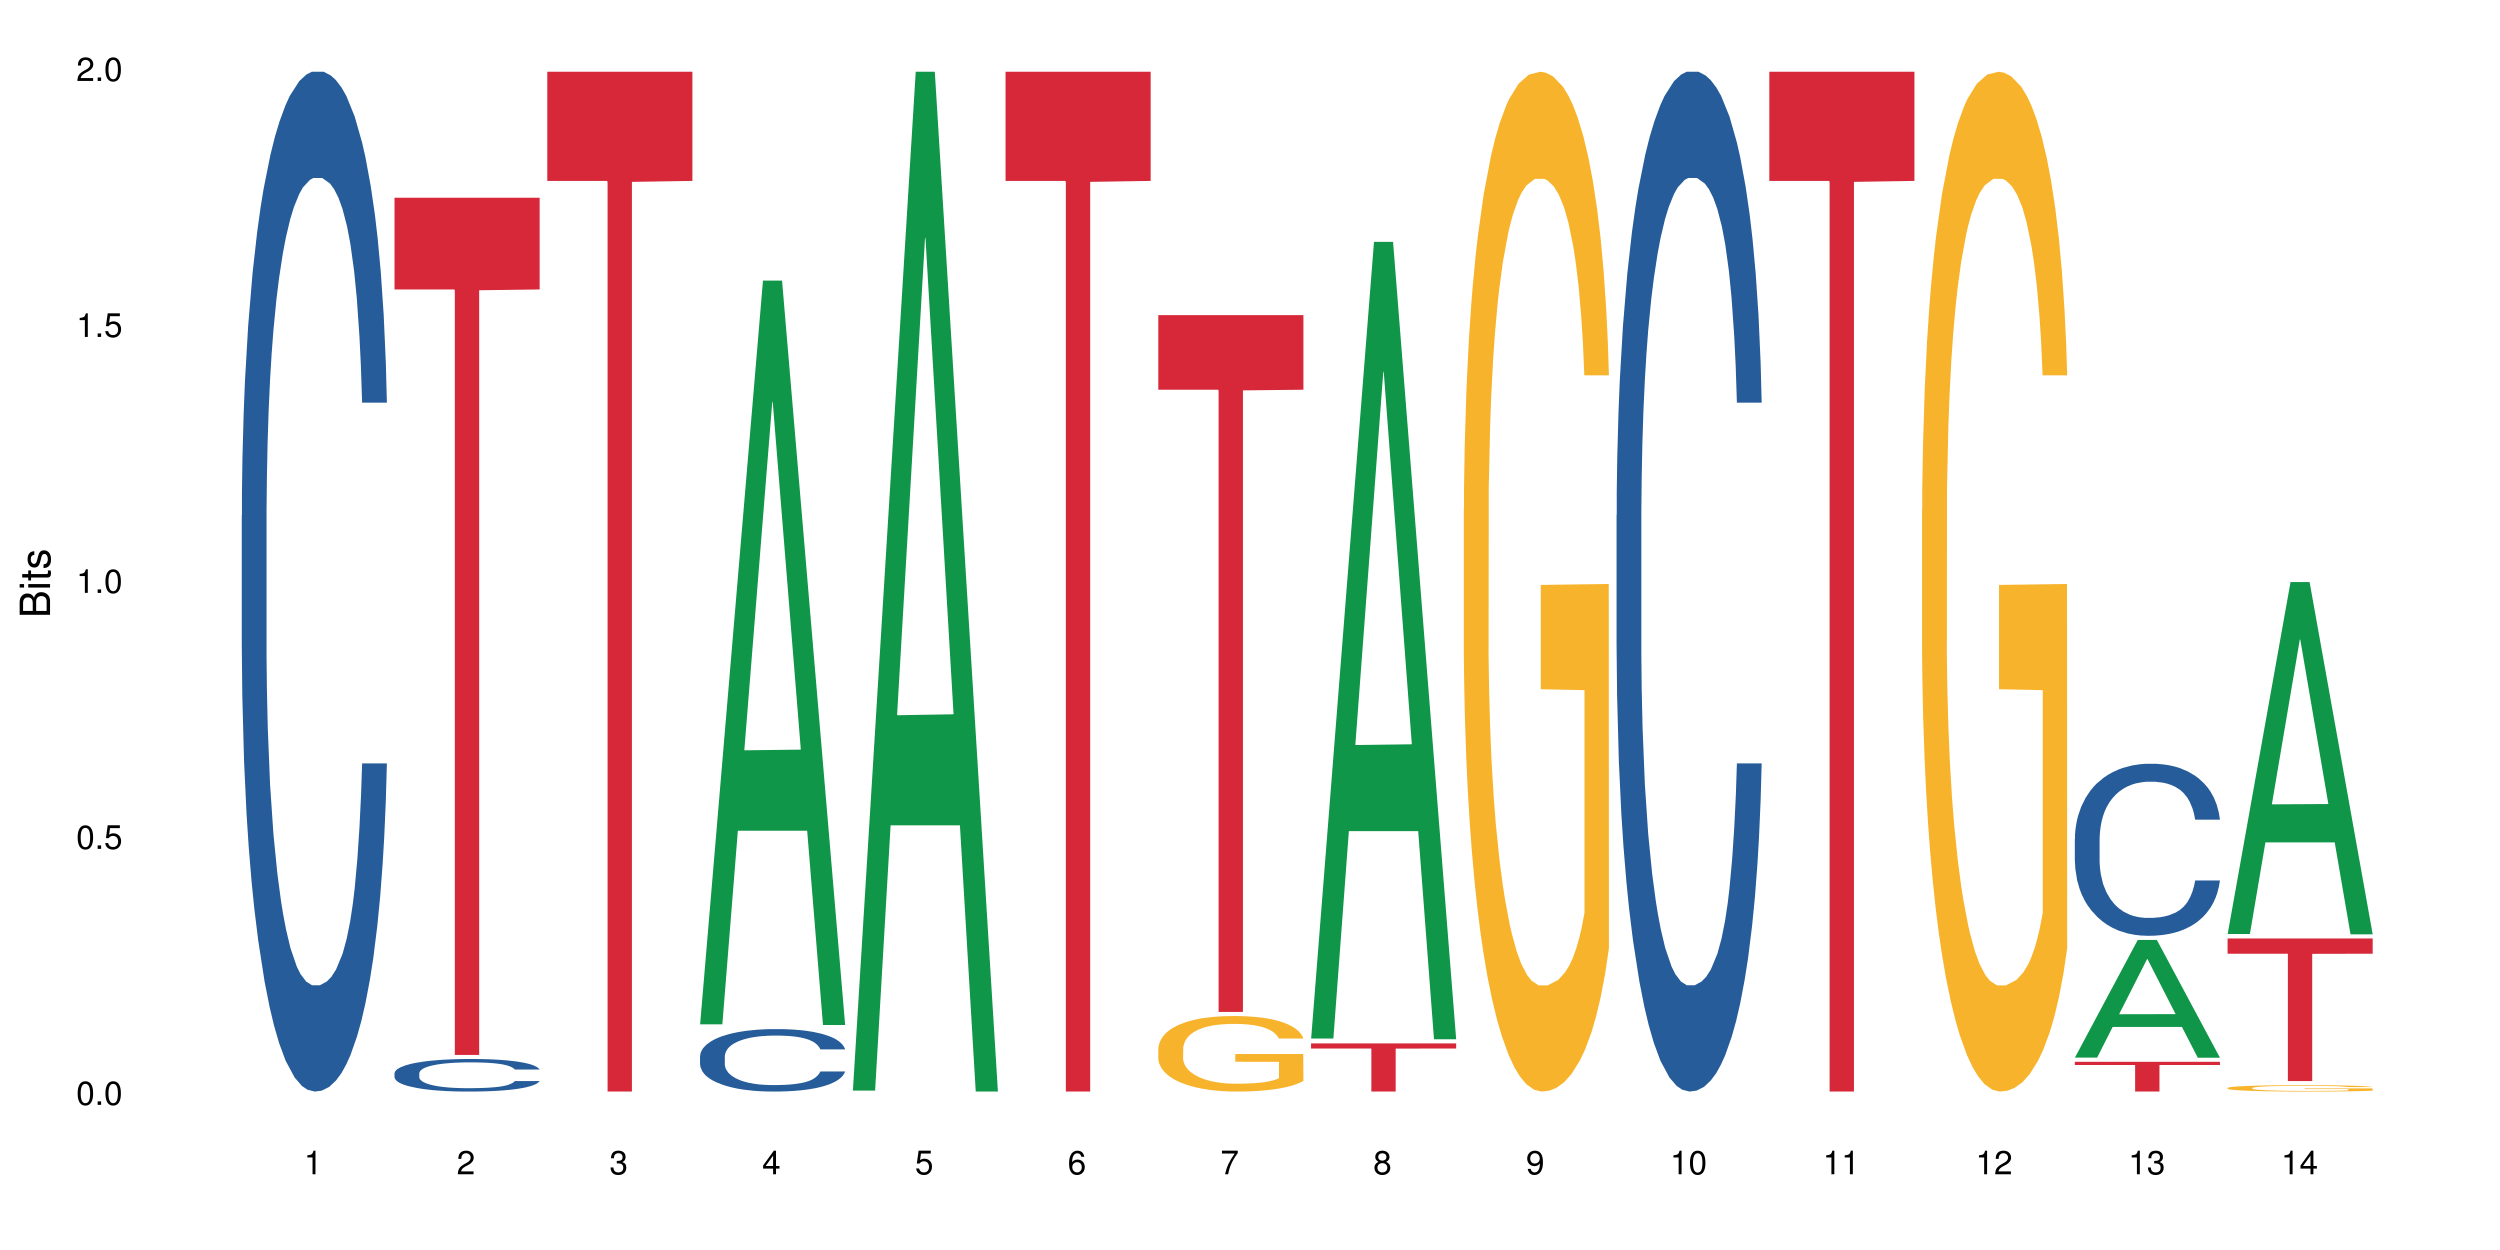 <?xml version="1.0" encoding="UTF-8"?>
<svg xmlns="http://www.w3.org/2000/svg" xmlns:xlink="http://www.w3.org/1999/xlink" width="720pt" height="360pt" viewBox="0 0 720 360" version="1.1">
<defs>
<g>
<symbol overflow="visible" id="glyph0-0">
<path style="stroke:none;" d=""/>
</symbol>
<symbol overflow="visible" id="glyph0-1">
<path style="stroke:none;" d="M 2.641 -6.797 C 2 -6.797 1.422 -6.531 1.078 -6.047 C 0.641 -5.453 0.406 -4.547 0.406 -3.297 C 0.406 -1 1.188 0.219 2.641 0.219 C 4.078 0.219 4.859 -1 4.859 -3.234 C 4.859 -4.562 4.656 -5.438 4.203 -6.047 C 3.844 -6.531 3.281 -6.797 2.641 -6.797 Z M 2.641 -6.047 C 3.547 -6.047 4 -5.125 4 -3.312 C 4 -1.375 3.562 -0.484 2.625 -0.484 C 1.734 -0.484 1.281 -1.422 1.281 -3.281 C 1.281 -5.141 1.734 -6.047 2.641 -6.047 Z M 2.641 -6.047 "/>
</symbol>
<symbol overflow="visible" id="glyph0-2">
<path style="stroke:none;" d="M 1.828 -1 L 0.828 -1 L 0.828 0 L 1.828 0 Z M 1.828 -1 "/>
</symbol>
<symbol overflow="visible" id="glyph0-3">
<path style="stroke:none;" d="M 4.562 -6.797 L 1.062 -6.797 L 0.547 -3.094 L 1.328 -3.094 C 1.719 -3.562 2.047 -3.734 2.578 -3.734 C 3.484 -3.734 4.062 -3.109 4.062 -2.094 C 4.062 -1.125 3.484 -0.531 2.578 -0.531 C 1.828 -0.531 1.375 -0.906 1.188 -1.672 L 0.328 -1.672 C 0.453 -1.109 0.547 -0.844 0.75 -0.594 C 1.125 -0.078 1.828 0.219 2.594 0.219 C 3.969 0.219 4.922 -0.781 4.922 -2.219 C 4.922 -3.562 4.031 -4.484 2.719 -4.484 C 2.25 -4.484 1.859 -4.359 1.469 -4.062 L 1.734 -5.969 L 4.562 -5.969 Z M 4.562 -6.797 "/>
</symbol>
<symbol overflow="visible" id="glyph0-4">
<path style="stroke:none;" d="M 2.484 -4.844 L 2.484 0 L 3.328 0 L 3.328 -6.797 L 2.766 -6.797 C 2.469 -5.75 2.281 -5.609 0.984 -5.453 L 0.984 -4.844 Z M 2.484 -4.844 "/>
</symbol>
<symbol overflow="visible" id="glyph0-5">
<path style="stroke:none;" d="M 4.859 -0.828 L 1.281 -0.828 C 1.359 -1.391 1.672 -1.75 2.5 -2.234 L 3.469 -2.75 C 4.406 -3.266 4.906 -3.969 4.906 -4.812 C 4.906 -5.375 4.672 -5.906 4.266 -6.266 C 3.859 -6.625 3.375 -6.797 2.719 -6.797 C 1.859 -6.797 1.219 -6.5 0.844 -5.922 C 0.609 -5.562 0.5 -5.125 0.484 -4.438 L 1.328 -4.438 C 1.359 -4.906 1.406 -5.188 1.531 -5.406 C 1.75 -5.812 2.188 -6.062 2.703 -6.062 C 3.469 -6.062 4.031 -5.516 4.031 -4.781 C 4.031 -4.25 3.719 -3.797 3.125 -3.438 L 2.234 -2.938 C 0.812 -2.141 0.406 -1.5 0.328 0 L 4.859 0 Z M 4.859 -0.828 "/>
</symbol>
<symbol overflow="visible" id="glyph0-6">
<path style="stroke:none;" d="M 2.125 -3.125 L 2.578 -3.125 C 3.516 -3.125 3.984 -2.703 3.984 -1.891 C 3.984 -1.031 3.469 -0.531 2.578 -0.531 C 1.656 -0.531 1.203 -0.984 1.156 -1.969 L 0.312 -1.969 C 0.344 -1.422 0.438 -1.078 0.609 -0.766 C 0.953 -0.109 1.625 0.219 2.547 0.219 C 3.953 0.219 4.859 -0.609 4.859 -1.906 C 4.859 -2.766 4.516 -3.25 3.703 -3.516 C 4.344 -3.766 4.656 -4.25 4.656 -4.938 C 4.656 -6.109 3.875 -6.797 2.578 -6.797 C 1.203 -6.797 0.484 -6.047 0.453 -4.609 L 1.297 -4.609 C 1.312 -5.016 1.344 -5.25 1.453 -5.453 C 1.641 -5.828 2.062 -6.062 2.594 -6.062 C 3.344 -6.062 3.797 -5.625 3.797 -4.906 C 3.797 -4.422 3.609 -4.141 3.25 -3.984 C 3.016 -3.891 2.719 -3.844 2.125 -3.844 Z M 2.125 -3.125 "/>
</symbol>
<symbol overflow="visible" id="glyph0-7">
<path style="stroke:none;" d="M 3.141 -1.625 L 3.141 0 L 3.984 0 L 3.984 -1.625 L 4.984 -1.625 L 4.984 -2.391 L 3.984 -2.391 L 3.984 -6.797 L 3.359 -6.797 L 0.266 -2.516 L 0.266 -1.625 Z M 3.141 -2.391 L 1 -2.391 L 3.141 -5.359 Z M 3.141 -2.391 "/>
</symbol>
<symbol overflow="visible" id="glyph0-8">
<path style="stroke:none;" d="M 4.781 -5.031 C 4.609 -6.141 3.891 -6.797 2.844 -6.797 C 2.094 -6.797 1.422 -6.438 1.031 -5.828 C 0.609 -5.172 0.406 -4.344 0.406 -3.094 C 0.406 -1.953 0.578 -1.234 0.984 -0.625 C 1.359 -0.078 1.953 0.219 2.703 0.219 C 3.984 0.219 4.922 -0.734 4.922 -2.078 C 4.922 -3.344 4.062 -4.234 2.844 -4.234 C 2.172 -4.234 1.641 -3.969 1.281 -3.469 C 1.281 -5.125 1.828 -6.047 2.797 -6.047 C 3.391 -6.047 3.797 -5.672 3.938 -5.031 Z M 2.734 -3.484 C 3.547 -3.484 4.062 -2.922 4.062 -2 C 4.062 -1.156 3.484 -0.531 2.703 -0.531 C 1.922 -0.531 1.328 -1.188 1.328 -2.047 C 1.328 -2.891 1.906 -3.484 2.734 -3.484 Z M 2.734 -3.484 "/>
</symbol>
<symbol overflow="visible" id="glyph0-9">
<path style="stroke:none;" d="M 4.984 -6.797 L 0.438 -6.797 L 0.438 -5.969 L 4.109 -5.969 C 2.5 -3.656 1.828 -2.234 1.328 0 L 2.219 0 C 2.594 -2.172 3.453 -4.047 4.984 -6.094 Z M 4.984 -6.797 "/>
</symbol>
<symbol overflow="visible" id="glyph0-10">
<path style="stroke:none;" d="M 3.75 -3.578 C 4.453 -4 4.688 -4.344 4.688 -4.984 C 4.688 -6.047 3.844 -6.797 2.641 -6.797 C 1.438 -6.797 0.594 -6.047 0.594 -4.984 C 0.594 -4.359 0.828 -4.016 1.516 -3.578 C 0.734 -3.203 0.359 -2.641 0.359 -1.891 C 0.359 -0.641 1.297 0.219 2.641 0.219 C 3.984 0.219 4.922 -0.641 4.922 -1.875 C 4.922 -2.641 4.531 -3.203 3.75 -3.578 Z M 2.641 -6.047 C 3.359 -6.047 3.812 -5.625 3.812 -4.969 C 3.812 -4.344 3.344 -3.922 2.641 -3.922 C 1.922 -3.922 1.453 -4.344 1.453 -4.984 C 1.453 -5.625 1.922 -6.047 2.641 -6.047 Z M 2.641 -3.203 C 3.484 -3.203 4.062 -2.672 4.062 -1.875 C 4.062 -1.062 3.484 -0.531 2.625 -0.531 C 1.797 -0.531 1.219 -1.078 1.219 -1.875 C 1.219 -2.672 1.797 -3.203 2.641 -3.203 Z M 2.641 -3.203 "/>
</symbol>
<symbol overflow="visible" id="glyph0-11">
<path style="stroke:none;" d="M 0.516 -1.547 C 0.672 -0.438 1.406 0.219 2.438 0.219 C 3.188 0.219 3.859 -0.141 4.266 -0.75 C 4.688 -1.406 4.891 -2.25 4.891 -3.484 C 4.891 -4.625 4.703 -5.359 4.312 -5.953 C 3.938 -6.5 3.344 -6.797 2.594 -6.797 C 1.297 -6.797 0.359 -5.844 0.359 -4.516 C 0.359 -3.25 1.234 -2.344 2.453 -2.344 C 3.094 -2.344 3.562 -2.578 4.016 -3.109 C 4 -1.453 3.469 -0.531 2.5 -0.531 C 1.906 -0.531 1.484 -0.906 1.359 -1.547 Z M 2.578 -6.062 C 3.375 -6.062 3.969 -5.406 3.969 -4.531 C 3.969 -3.688 3.375 -3.094 2.547 -3.094 C 1.734 -3.094 1.234 -3.672 1.234 -4.578 C 1.234 -5.438 1.797 -6.062 2.578 -6.062 Z M 2.578 -6.062 "/>
</symbol>
<symbol overflow="visible" id="glyph1-0">
<path style="stroke:none;" d=""/>
</symbol>
<symbol overflow="visible" id="glyph1-1">
<path style="stroke:none;" d="M 0 -0.953 L 0 -4.891 C 0 -5.719 -0.234 -6.344 -0.734 -6.797 C -1.188 -7.234 -1.812 -7.469 -2.5 -7.469 C -3.547 -7.469 -4.188 -7 -4.625 -5.875 C -4.984 -6.672 -5.641 -7.094 -6.531 -7.094 C -7.156 -7.094 -7.734 -6.859 -8.141 -6.391 C -8.562 -5.938 -8.75 -5.344 -8.75 -4.5 L -8.75 -0.953 Z M -4.984 -2.062 L -7.766 -2.062 L -7.766 -4.219 C -7.766 -4.844 -7.688 -5.203 -7.453 -5.5 C -7.219 -5.812 -6.859 -5.969 -6.375 -5.969 C -5.906 -5.969 -5.531 -5.812 -5.297 -5.5 C -5.062 -5.203 -4.984 -4.844 -4.984 -4.219 Z M -0.984 -2.062 L -4 -2.062 L -4 -4.781 C -4 -5.328 -3.859 -5.688 -3.578 -5.953 C -3.297 -6.219 -2.922 -6.359 -2.484 -6.359 C -2.062 -6.359 -1.688 -6.219 -1.406 -5.953 C -1.109 -5.688 -0.984 -5.328 -0.984 -4.781 Z M -0.984 -2.062 "/>
</symbol>
<symbol overflow="visible" id="glyph1-2">
<path style="stroke:none;" d="M -6.281 -1.797 L -6.281 -0.797 L 0 -0.797 L 0 -1.797 Z M -8.75 -1.797 L -8.75 -0.797 L -7.484 -0.797 L -7.484 -1.797 Z M -8.75 -1.797 "/>
</symbol>
<symbol overflow="visible" id="glyph1-3">
<path style="stroke:none;" d="M -6.281 -3.047 L -6.281 -2.016 L -8.016 -2.016 L -8.016 -1.016 L -6.281 -1.016 L -6.281 -0.172 L -5.469 -0.172 L -5.469 -1.016 L -0.719 -1.016 C -0.078 -1.016 0.281 -1.453 0.281 -2.234 C 0.281 -2.469 0.25 -2.719 0.188 -3.047 L -0.641 -3.047 C -0.609 -2.922 -0.594 -2.766 -0.594 -2.562 C -0.594 -2.141 -0.719 -2.016 -1.156 -2.016 L -5.469 -2.016 L -5.469 -3.047 Z M -6.281 -3.047 "/>
</symbol>
<symbol overflow="visible" id="glyph1-4">
<path style="stroke:none;" d="M -4.531 -5.25 C -5.766 -5.25 -6.469 -4.422 -6.469 -2.969 C -6.469 -1.516 -5.719 -0.562 -4.547 -0.562 C -3.562 -0.562 -3.094 -1.062 -2.734 -2.562 L -2.516 -3.484 C -2.344 -4.188 -2.094 -4.469 -1.625 -4.469 C -1.047 -4.469 -0.641 -3.875 -0.641 -3 C -0.641 -2.453 -0.797 -2 -1.062 -1.75 C -1.25 -1.594 -1.422 -1.531 -1.875 -1.469 L -1.875 -0.406 C -0.422 -0.453 0.281 -1.266 0.281 -2.922 C 0.281 -4.5 -0.5 -5.516 -1.719 -5.516 C -2.656 -5.516 -3.172 -4.984 -3.469 -3.734 L -3.703 -2.766 C -3.891 -1.953 -4.156 -1.609 -4.594 -1.609 C -5.172 -1.609 -5.547 -2.125 -5.547 -2.938 C -5.547 -3.75 -5.203 -4.172 -4.531 -4.203 Z M -4.531 -5.25 "/>
</symbol>
</g>
</defs>
<g id="surface30199">
<rect x="0" y="0" width="720" height="360" style="fill:rgb(100%,100%,100%);fill-opacity:1;stroke:none;"/>
<path style=" stroke:none;fill-rule:nonzero;fill:rgb(14.51%,36.078%,60%);fill-opacity:1;" d="M 69.629 148.457 L 69.68 148.188 L 69.68 141.742 L 69.832 131.543 L 70.191 118.656 L 70.547 109.797 L 71.465 93.957 L 72.738 78.652 L 74.062 66.84 L 75.031 59.859 L 75.898 54.492 L 77.887 44.559 L 79.16 39.457 L 80.535 34.891 L 82.219 30.328 L 83.441 27.645 L 86.195 23.348 L 88.234 21.469 L 89.812 20.664 L 93.227 20.664 L 95.266 21.738 L 96.746 23.078 L 98.375 25.227 L 99.75 27.645 L 102.148 33.551 L 104.289 41.066 L 105.258 45.363 L 106.785 53.684 L 107.957 61.738 L 108.773 68.719 L 109.691 78.652 L 110.504 90.734 L 111.117 104.426 L 111.422 115.969 L 104.289 115.969 L 103.93 105.23 L 103.523 96.91 L 102.758 85.902 L 101.992 78.117 L 100.922 70.332 L 99.957 65.23 L 98.629 60.129 L 97.457 56.906 L 96.234 54.492 L 95.062 52.879 L 92.82 51.27 L 90.219 51.27 L 89.254 51.805 L 87.266 53.953 L 86.195 55.832 L 84.664 59.59 L 83.594 63.082 L 82.32 68.449 L 81.453 73.016 L 80.383 79.996 L 79.617 86.172 L 78.754 95.031 L 78.242 101.742 L 77.785 109.258 L 77.375 118.117 L 77.07 127.516 L 76.867 137.449 L 76.766 147.113 L 76.766 188.727 L 76.867 198.391 L 77.121 209.668 L 77.785 226.043 L 78.754 240.273 L 79.875 251.547 L 80.945 259.602 L 81.555 263.359 L 82.371 267.656 L 83.645 273.027 L 85.48 278.395 L 86.551 280.543 L 88.184 282.691 L 89.863 283.766 L 92.105 283.766 L 94.094 282.691 L 95.418 281.348 L 96.797 279.199 L 98.68 274.637 L 99.852 270.34 L 100.871 265.242 L 101.637 260.141 L 102.148 255.844 L 102.91 247.52 L 103.523 238.395 L 103.98 228.996 L 104.289 219.867 L 111.422 219.867 L 111.117 230.609 L 110.66 241.078 L 110.199 248.863 L 109.484 258.262 L 108.672 266.582 L 107.5 275.98 L 106.531 282.152 L 105.258 288.867 L 104.082 293.969 L 102.809 298.531 L 100.922 303.898 L 99.699 306.586 L 98.375 309 L 96.797 311.148 L 94.809 313.027 L 92.668 314.102 L 90.68 314.371 L 88.539 313.832 L 86.957 312.762 L 84.867 310.344 L 82.27 305.512 L 80.383 300.41 L 78.906 295.309 L 77.633 289.941 L 76.203 282.691 L 74.371 270.879 L 73.25 261.75 L 72.484 254.234 L 71.617 243.762 L 71.004 234.367 L 70.293 219.332 L 69.781 200.27 L 69.629 185.504 Z M 69.629 148.457 "/>
<path style=" stroke:none;fill-rule:nonzero;fill:rgb(14.51%,36.078%,60%);fill-opacity:1;" d="M 113.621 309.074 L 113.672 309.066 L 113.672 308.859 L 113.828 308.535 L 114.184 308.121 L 114.539 307.84 L 115.457 307.336 L 116.73 306.848 L 118.059 306.469 L 119.023 306.246 L 119.891 306.074 L 121.879 305.758 L 123.152 305.594 L 124.531 305.449 L 126.211 305.305 L 127.434 305.219 L 130.188 305.082 L 132.227 305.02 L 133.805 304.996 L 137.223 304.996 L 139.258 305.027 L 140.738 305.07 L 142.367 305.141 L 143.746 305.219 L 146.141 305.406 L 148.281 305.645 L 149.25 305.781 L 150.777 306.047 L 151.949 306.305 L 152.766 306.527 L 153.684 306.848 L 154.5 307.23 L 155.109 307.668 L 155.418 308.035 L 148.281 308.035 L 147.926 307.695 L 147.516 307.43 L 146.75 307.078 L 145.988 306.828 L 144.918 306.582 L 143.949 306.418 L 142.625 306.254 L 141.453 306.152 L 140.227 306.074 L 139.055 306.023 L 136.812 305.973 L 134.215 305.973 L 133.246 305.988 L 131.258 306.059 L 130.188 306.117 L 128.66 306.238 L 127.59 306.348 L 126.312 306.52 L 125.449 306.664 L 124.379 306.887 L 123.613 307.086 L 122.746 307.367 L 122.234 307.582 L 121.777 307.824 L 121.371 308.105 L 121.062 308.406 L 120.859 308.723 L 120.758 309.031 L 120.758 310.359 L 120.859 310.668 L 121.113 311.027 L 121.777 311.551 L 122.746 312.004 L 123.867 312.363 L 124.938 312.621 L 125.551 312.742 L 126.363 312.879 L 127.641 313.051 L 129.473 313.223 L 130.543 313.289 L 132.176 313.359 L 133.855 313.395 L 136.098 313.395 L 138.086 313.359 L 139.414 313.316 L 140.789 313.246 L 142.676 313.102 L 143.848 312.965 L 144.867 312.801 L 145.629 312.641 L 146.141 312.504 L 146.906 312.238 L 147.516 311.945 L 147.977 311.645 L 148.281 311.355 L 155.418 311.355 L 155.109 311.695 L 154.652 312.031 L 154.191 312.281 L 153.48 312.578 L 152.664 312.844 L 151.492 313.145 L 150.523 313.344 L 149.25 313.555 L 148.078 313.719 L 146.805 313.863 L 144.918 314.035 L 143.695 314.121 L 142.367 314.199 L 140.789 314.27 L 138.801 314.328 L 136.66 314.363 L 134.672 314.371 L 132.531 314.352 L 130.953 314.32 L 128.863 314.242 L 126.262 314.086 L 124.379 313.926 L 122.898 313.762 L 121.625 313.59 L 120.199 313.359 L 118.363 312.98 L 117.242 312.691 L 116.477 312.449 L 115.609 312.117 L 115 311.816 L 114.285 311.336 L 113.777 310.727 L 113.621 310.258 Z M 113.621 309.074 "/>
<path style=" stroke:none;fill-rule:nonzero;fill:rgb(83.922%,15.686%,22.353%);fill-opacity:1;" d="M 113.621 56.938 L 155.418 56.938 L 155.418 83.363 L 138 83.594 L 138 303.816 L 130.988 303.816 L 130.988 83.828 L 130.887 83.363 L 113.621 83.363 Z M 113.621 56.938 "/>
<path style=" stroke:none;fill-rule:nonzero;fill:rgb(83.922%,15.686%,22.353%);fill-opacity:1;" d="M 157.617 20.664 L 199.41 20.664 L 199.41 52.102 L 181.992 52.379 L 181.992 314.371 L 174.984 314.371 L 174.984 52.652 L 174.883 52.102 L 157.617 52.102 Z M 157.617 20.664 "/>
<path style=" stroke:none;fill-rule:nonzero;fill:rgb(6.275%,58.824%,28.235%);fill-opacity:1;" d="M 201.609 295.008 L 201.652 294.805 L 219.738 80.805 L 225.23 80.805 L 243.402 295.207 L 237.02 295.207 L 232.465 239.242 L 212.504 239.242 L 208.039 295.008 L 201.609 295.008 L 214.426 216.09 L 230.633 215.891 L 222.551 115.836 L 222.461 115.633 L 222.371 116.238 L 214.379 215.891 L 214.426 216.09 Z M 201.609 295.008 "/>
<path style=" stroke:none;fill-rule:nonzero;fill:rgb(14.51%,36.078%,60%);fill-opacity:1;" d="M 201.609 304.211 L 201.66 304.195 L 201.66 303.801 L 201.812 303.176 L 202.172 302.387 L 202.527 301.844 L 203.445 300.875 L 204.719 299.938 L 206.043 299.215 L 207.012 298.789 L 207.879 298.457 L 209.867 297.852 L 211.141 297.539 L 212.516 297.258 L 214.199 296.98 L 215.422 296.816 L 218.176 296.551 L 220.211 296.438 L 221.793 296.387 L 225.207 296.387 L 227.246 296.453 L 228.723 296.535 L 230.355 296.668 L 231.73 296.816 L 234.129 297.176 L 236.27 297.637 L 237.234 297.898 L 238.766 298.41 L 239.938 298.902 L 240.754 299.328 L 241.672 299.938 L 242.484 300.68 L 243.098 301.516 L 243.402 302.223 L 236.27 302.223 L 235.91 301.566 L 235.504 301.055 L 234.738 300.383 L 233.973 299.906 L 232.902 299.43 L 231.934 299.117 L 230.609 298.805 L 229.438 298.605 L 228.215 298.457 L 227.043 298.359 L 224.801 298.262 L 222.199 298.262 L 221.23 298.293 L 219.246 298.426 L 218.176 298.539 L 216.645 298.77 L 215.574 298.984 L 214.301 299.312 L 213.434 299.594 L 212.363 300.02 L 211.598 300.398 L 210.734 300.941 L 210.223 301.352 L 209.766 301.812 L 209.355 302.355 L 209.051 302.93 L 208.848 303.539 L 208.746 304.129 L 208.746 306.676 L 208.848 307.27 L 209.102 307.961 L 209.766 308.961 L 210.734 309.832 L 211.855 310.523 L 212.926 311.016 L 213.535 311.246 L 214.352 311.512 L 215.625 311.84 L 217.461 312.168 L 218.531 312.301 L 220.16 312.43 L 221.844 312.496 L 224.086 312.496 L 226.074 312.43 L 227.398 312.348 L 228.777 312.219 L 230.66 311.938 L 231.832 311.676 L 232.852 311.363 L 233.617 311.051 L 234.129 310.789 L 234.891 310.277 L 235.504 309.719 L 235.961 309.145 L 236.27 308.586 L 243.402 308.586 L 243.098 309.242 L 242.641 309.883 L 242.18 310.359 L 241.465 310.934 L 240.652 311.445 L 239.48 312.02 L 238.512 312.398 L 237.234 312.809 L 236.062 313.121 L 234.789 313.402 L 232.902 313.73 L 231.68 313.895 L 230.355 314.043 L 228.777 314.172 L 226.789 314.289 L 224.648 314.355 L 222.66 314.371 L 220.52 314.336 L 218.938 314.273 L 216.848 314.125 L 214.25 313.828 L 212.363 313.516 L 210.887 313.203 L 209.613 312.875 L 208.184 312.43 L 206.348 311.707 L 205.227 311.148 L 204.465 310.688 L 203.598 310.047 L 202.984 309.473 L 202.273 308.551 L 201.762 307.383 L 201.609 306.48 Z M 201.609 304.211 "/>
<path style=" stroke:none;fill-rule:nonzero;fill:rgb(6.275%,58.824%,28.235%);fill-opacity:1;" d="M 245.602 314.094 L 245.648 313.82 L 263.73 20.664 L 269.223 20.664 L 287.398 314.371 L 281.012 314.371 L 276.457 237.703 L 256.496 237.703 L 252.031 314.094 L 245.602 314.094 L 258.418 205.988 L 274.625 205.711 L 266.543 68.648 L 266.457 68.375 L 266.367 69.199 L 258.375 205.711 L 258.418 205.988 Z M 245.602 314.094 "/>
<path style=" stroke:none;fill-rule:nonzero;fill:rgb(83.922%,15.686%,22.353%);fill-opacity:1;" d="M 289.598 20.664 L 331.391 20.664 L 331.391 52.102 L 313.973 52.379 L 313.973 314.371 L 306.965 314.371 L 306.965 52.652 L 306.863 52.102 L 289.598 52.102 Z M 289.598 20.664 "/>
<path style=" stroke:none;fill-rule:nonzero;fill:rgb(96.863%,70.196%,16.863%);fill-opacity:1;" d="M 333.59 301.934 L 333.641 301.91 L 333.641 301.516 L 333.844 300.621 L 334.355 299.387 L 335.016 298.375 L 335.73 297.582 L 336.188 297.164 L 336.953 296.566 L 337.617 296.129 L 339.297 295.234 L 341.438 294.402 L 342.609 294.043 L 343.938 293.707 L 345.82 293.328 L 346.688 293.188 L 349.34 292.871 L 352.348 292.672 L 355.66 292.613 L 357.188 292.633 L 359.277 292.711 L 362.133 292.93 L 363.762 293.129 L 365.035 293.328 L 366.363 293.586 L 367.992 293.984 L 369.523 294.461 L 370.746 294.938 L 371.969 295.535 L 372.988 296.168 L 373.855 296.863 L 374.617 297.699 L 375.078 298.395 L 375.383 299.09 L 368.297 299.09 L 367.891 298.395 L 367.434 297.859 L 366.668 297.203 L 365.902 296.727 L 365.141 296.348 L 363.711 295.832 L 362.488 295.516 L 360.961 295.234 L 359.48 295.059 L 357.801 294.938 L 356.781 294.898 L 354.078 294.898 L 351.633 295.035 L 350.207 295.195 L 349.188 295.355 L 347.758 295.652 L 346.891 295.891 L 346.383 296.051 L 344.855 296.668 L 343.836 297.223 L 343.273 297.602 L 342.559 298.195 L 342.051 298.734 L 341.488 299.527 L 341.184 300.125 L 340.777 301.477 L 340.727 305.051 L 340.879 305.805 L 341.184 306.621 L 341.59 307.336 L 342.203 308.09 L 342.816 308.668 L 343.887 309.441 L 344.801 309.961 L 345.516 310.297 L 346.891 310.832 L 347.453 311.012 L 348.777 311.371 L 350.152 311.648 L 351.836 311.887 L 353.109 312.008 L 355.148 312.105 L 357.75 312.105 L 360.805 311.984 L 362.742 311.828 L 364.07 311.668 L 364.934 311.527 L 366.004 311.312 L 366.77 311.113 L 367.484 310.895 L 368.352 310.555 L 368.352 305.805 L 355.762 305.785 L 355.762 303.562 L 375.332 303.543 L 375.383 311.312 L 374.312 311.848 L 372.988 312.363 L 371.715 312.762 L 370.387 313.098 L 368.504 313.477 L 366.973 313.715 L 364.629 313.992 L 362.488 314.172 L 360.246 314.293 L 358.258 314.352 L 355.914 314.371 L 353.824 314.332 L 351.582 314.211 L 349.797 314.051 L 348.168 313.855 L 346.535 313.598 L 344.496 313.18 L 343.172 312.84 L 341.797 312.422 L 340.418 311.926 L 339.195 311.391 L 338.379 310.973 L 337.566 310.496 L 336.699 309.898 L 335.883 309.223 L 335.273 308.609 L 334.711 307.914 L 334.305 307.258 L 333.895 306.363 L 333.691 305.648 L 333.59 305.031 Z M 333.59 301.934 "/>
<path style=" stroke:none;fill-rule:nonzero;fill:rgb(83.922%,15.686%,22.353%);fill-opacity:1;" d="M 333.59 90.762 L 375.383 90.762 L 375.383 112.242 L 357.965 112.43 L 357.965 291.434 L 350.957 291.434 L 350.957 112.621 L 350.855 112.242 L 333.59 112.242 Z M 333.59 90.762 "/>
<path style=" stroke:none;fill-rule:nonzero;fill:rgb(6.275%,58.824%,28.235%);fill-opacity:1;" d="M 377.582 299.102 L 377.629 298.883 L 395.711 69.656 L 401.203 69.656 L 419.375 299.316 L 412.992 299.316 L 408.438 239.367 L 388.477 239.367 L 384.012 299.102 L 377.582 299.102 L 390.398 214.57 L 406.605 214.352 L 398.523 107.18 L 398.434 106.961 L 398.348 107.609 L 390.352 214.352 L 390.398 214.57 Z M 377.582 299.102 "/>
<path style=" stroke:none;fill-rule:nonzero;fill:rgb(83.922%,15.686%,22.353%);fill-opacity:1;" d="M 377.582 300.496 L 419.375 300.496 L 419.375 301.98 L 401.957 301.992 L 401.957 314.371 L 394.949 314.371 L 394.949 302.008 L 394.848 301.98 L 377.582 301.98 Z M 377.582 300.496 "/>
<path style=" stroke:none;fill-rule:nonzero;fill:rgb(96.863%,70.196%,16.863%);fill-opacity:1;" d="M 421.578 146.461 L 421.629 146.191 L 421.629 140.828 L 421.832 128.758 L 422.34 112.129 L 423.004 98.449 L 423.719 87.719 L 424.176 82.086 L 424.941 74.039 L 425.602 68.141 L 427.285 56.07 L 429.426 44.805 L 430.598 39.977 L 431.922 35.414 L 433.809 30.32 L 434.676 28.441 L 437.324 24.148 L 440.332 21.469 L 443.645 20.664 L 445.176 20.93 L 447.266 22.004 L 450.117 24.953 L 451.75 27.637 L 453.023 30.32 L 454.348 33.805 L 455.98 39.172 L 457.508 45.609 L 458.73 52.047 L 459.957 60.094 L 460.977 68.676 L 461.84 78.062 L 462.605 89.328 L 463.062 98.715 L 463.371 108.105 L 456.285 108.105 L 455.879 98.715 L 455.418 91.477 L 454.656 82.625 L 453.891 76.188 L 453.125 71.09 L 451.699 64.117 L 450.477 59.824 L 448.945 56.07 L 447.469 53.656 L 445.785 52.047 L 444.766 51.508 L 442.066 51.508 L 439.617 53.387 L 438.191 55.531 L 437.172 57.68 L 435.746 61.703 L 434.879 64.922 L 434.371 67.066 L 432.84 75.383 L 431.82 82.891 L 431.262 87.988 L 430.547 96.035 L 430.035 103.277 L 429.477 114.004 L 429.172 122.051 L 428.762 140.293 L 428.711 188.574 L 428.863 198.766 L 429.172 209.762 L 429.578 219.418 L 430.191 229.609 L 430.801 237.391 L 431.871 247.852 L 432.789 254.824 L 433.504 259.383 L 434.879 266.625 L 435.441 269.039 L 436.766 273.867 L 438.141 277.625 L 439.824 280.844 L 441.098 282.453 L 443.137 283.793 L 445.734 283.793 L 448.793 282.184 L 450.73 280.039 L 452.055 277.891 L 452.922 276.016 L 453.992 273.062 L 454.758 270.383 L 455.469 267.43 L 456.336 262.871 L 456.336 198.766 L 443.746 198.496 L 443.746 168.457 L 463.32 168.188 L 463.371 273.062 L 462.301 280.305 L 460.977 287.281 L 459.699 292.645 L 458.375 297.203 L 456.488 302.301 L 454.961 305.52 L 452.617 309.273 L 450.477 311.688 L 448.234 313.297 L 446.246 314.102 L 443.898 314.371 L 441.812 313.836 L 439.566 312.227 L 437.785 310.078 L 436.152 307.398 L 434.523 303.91 L 432.484 298.277 L 431.16 293.719 L 429.781 288.086 L 428.406 281.379 L 427.184 274.137 L 426.367 268.504 L 425.551 262.066 L 424.684 254.02 L 423.871 244.898 L 423.258 236.586 L 422.699 227.195 L 422.289 218.344 L 421.883 206.277 L 421.68 196.621 L 421.578 188.305 Z M 421.578 146.461 "/>
<path style=" stroke:none;fill-rule:nonzero;fill:rgb(14.51%,36.078%,60%);fill-opacity:1;" d="M 465.57 148.457 L 465.621 148.188 L 465.621 141.742 L 465.773 131.543 L 466.129 118.656 L 466.488 109.797 L 467.406 93.957 L 468.68 78.652 L 470.004 66.84 L 470.973 59.859 L 471.84 54.492 L 473.828 44.559 L 475.102 39.457 L 476.477 34.891 L 478.16 30.328 L 479.383 27.645 L 482.133 23.348 L 484.172 21.469 L 485.754 20.664 L 489.168 20.664 L 491.207 21.738 L 492.684 23.078 L 494.316 25.227 L 495.691 27.645 L 498.086 33.551 L 500.227 41.066 L 501.195 45.363 L 502.727 53.684 L 503.898 61.738 L 504.715 68.719 L 505.629 78.652 L 506.445 90.734 L 507.059 104.426 L 507.363 115.969 L 500.227 115.969 L 499.871 105.23 L 499.465 96.91 L 498.699 85.902 L 497.934 78.117 L 496.863 70.332 L 495.895 65.23 L 494.57 60.129 L 493.398 56.906 L 492.176 54.492 L 491.004 52.879 L 488.762 51.27 L 486.16 51.27 L 485.191 51.805 L 483.203 53.953 L 482.133 55.832 L 480.605 59.59 L 479.535 63.082 L 478.262 68.449 L 477.395 73.016 L 476.324 79.996 L 475.559 86.172 L 474.691 95.031 L 474.184 101.742 L 473.727 109.258 L 473.316 118.117 L 473.012 127.516 L 472.809 137.449 L 472.707 147.113 L 472.707 188.727 L 472.809 198.391 L 473.062 209.668 L 473.727 226.043 L 474.691 240.273 L 475.812 251.547 L 476.883 259.602 L 477.496 263.359 L 478.312 267.656 L 479.586 273.027 L 481.422 278.395 L 482.492 280.543 L 484.121 282.691 L 485.805 283.766 L 488.047 283.766 L 490.035 282.691 L 491.359 281.348 L 492.734 279.199 L 494.621 274.637 L 495.793 270.34 L 496.812 265.242 L 497.578 260.141 L 498.086 255.844 L 498.852 247.52 L 499.465 238.395 L 499.922 228.996 L 500.227 219.867 L 507.363 219.867 L 507.059 230.609 L 506.598 241.078 L 506.141 248.863 L 505.426 258.262 L 504.609 266.582 L 503.438 275.98 L 502.469 282.152 L 501.195 288.867 L 500.023 293.969 L 498.75 298.531 L 496.863 303.898 L 495.641 306.586 L 494.316 309 L 492.734 311.148 L 490.746 313.027 L 488.605 314.102 L 486.621 314.371 L 484.48 313.832 L 482.898 312.762 L 480.809 310.344 L 478.211 305.512 L 476.324 300.41 L 474.848 295.309 L 473.57 289.941 L 472.145 282.691 L 470.309 270.879 L 469.188 261.75 L 468.426 254.234 L 467.559 243.762 L 466.945 234.367 L 466.23 219.332 L 465.723 200.27 L 465.57 185.504 Z M 465.57 148.457 "/>
<path style=" stroke:none;fill-rule:nonzero;fill:rgb(83.922%,15.686%,22.353%);fill-opacity:1;" d="M 509.562 20.664 L 551.355 20.664 L 551.355 52.102 L 533.938 52.379 L 533.938 314.371 L 526.93 314.371 L 526.93 52.652 L 526.828 52.102 L 509.562 52.102 Z M 509.562 20.664 "/>
<path style=" stroke:none;fill-rule:nonzero;fill:rgb(96.863%,70.196%,16.863%);fill-opacity:1;" d="M 553.555 146.461 L 553.609 146.191 L 553.609 140.828 L 553.812 128.758 L 554.32 112.129 L 554.984 98.449 L 555.695 87.719 L 556.156 82.086 L 556.922 74.039 L 557.582 68.141 L 559.266 56.07 L 561.406 44.805 L 562.578 39.977 L 563.902 35.414 L 565.789 30.32 L 566.656 28.441 L 569.305 24.148 L 572.312 21.469 L 575.625 20.664 L 577.156 20.93 L 579.246 22.004 L 582.098 24.953 L 583.73 27.637 L 585.004 30.32 L 586.328 33.805 L 587.961 39.172 L 589.488 45.609 L 590.711 52.047 L 591.934 60.094 L 592.953 68.676 L 593.82 78.062 L 594.586 89.328 L 595.043 98.715 L 595.352 108.105 L 588.266 108.105 L 587.859 98.715 L 587.398 91.477 L 586.633 82.625 L 585.871 76.188 L 585.105 71.09 L 583.68 64.117 L 582.457 59.824 L 580.926 56.07 L 579.449 53.656 L 577.766 52.047 L 576.746 51.508 L 574.047 51.508 L 571.598 53.387 L 570.172 55.531 L 569.152 57.68 L 567.727 61.703 L 566.859 64.922 L 566.348 67.066 L 564.82 75.383 L 563.801 82.891 L 563.242 87.988 L 562.527 96.035 L 562.016 103.277 L 561.457 114.004 L 561.152 122.051 L 560.742 140.293 L 560.691 188.574 L 560.844 198.766 L 561.152 209.762 L 561.559 219.418 L 562.172 229.609 L 562.781 237.391 L 563.852 247.852 L 564.77 254.824 L 565.484 259.383 L 566.859 266.625 L 567.418 269.039 L 568.746 273.867 L 570.121 277.625 L 571.805 280.844 L 573.078 282.453 L 575.117 283.793 L 577.715 283.793 L 580.773 282.184 L 582.711 280.039 L 584.035 277.891 L 584.902 276.016 L 585.973 273.062 L 586.738 270.383 L 587.449 267.43 L 588.316 262.871 L 588.316 198.766 L 575.727 198.496 L 575.727 168.457 L 595.301 168.188 L 595.352 273.062 L 594.281 280.305 L 592.953 287.281 L 591.68 292.645 L 590.355 297.203 L 588.469 302.301 L 586.941 305.52 L 584.598 309.273 L 582.457 311.688 L 580.211 313.297 L 578.227 314.102 L 575.879 314.371 L 573.789 313.836 L 571.547 312.227 L 569.766 310.078 L 568.133 307.398 L 566.504 303.91 L 564.465 298.277 L 563.137 293.719 L 561.762 288.086 L 560.387 281.379 L 559.164 274.137 L 558.348 268.504 L 557.531 262.066 L 556.664 254.02 L 555.852 244.898 L 555.238 236.586 L 554.68 227.195 L 554.27 218.344 L 553.863 206.277 L 553.66 196.621 L 553.555 188.305 Z M 553.555 146.461 "/>
<path style=" stroke:none;fill-rule:nonzero;fill:rgb(6.275%,58.824%,28.235%);fill-opacity:1;" d="M 597.551 304.586 L 597.594 304.555 L 615.68 270.695 L 621.172 270.695 L 639.344 304.621 L 632.957 304.621 L 628.402 295.762 L 608.445 295.762 L 603.98 304.586 L 597.551 304.586 L 610.363 292.102 L 626.574 292.066 L 618.492 276.234 L 618.402 276.203 L 618.312 276.301 L 610.32 292.066 L 610.363 292.102 Z M 597.551 304.586 "/>
<path style=" stroke:none;fill-rule:nonzero;fill:rgb(14.51%,36.078%,60%);fill-opacity:1;" d="M 597.551 241.535 L 597.602 241.492 L 597.602 240.402 L 597.754 238.684 L 598.109 236.512 L 598.469 235.016 L 599.387 232.344 L 600.66 229.766 L 601.984 227.773 L 602.953 226.594 L 603.82 225.691 L 605.809 224.016 L 607.082 223.156 L 608.457 222.387 L 610.141 221.617 L 611.363 221.164 L 614.113 220.438 L 616.152 220.121 L 617.734 219.984 L 621.148 219.984 L 623.188 220.168 L 624.664 220.395 L 626.297 220.754 L 627.672 221.164 L 630.066 222.16 L 632.207 223.426 L 633.176 224.152 L 634.707 225.555 L 635.879 226.914 L 636.691 228.09 L 637.609 229.766 L 638.426 231.801 L 639.039 234.109 L 639.344 236.059 L 632.207 236.059 L 631.852 234.246 L 631.445 232.844 L 630.68 230.988 L 629.914 229.676 L 628.844 228.359 L 627.875 227.5 L 626.551 226.641 L 625.379 226.098 L 624.156 225.691 L 622.984 225.418 L 620.742 225.148 L 618.141 225.148 L 617.172 225.238 L 615.184 225.602 L 614.113 225.918 L 612.586 226.551 L 611.516 227.141 L 610.242 228.043 L 609.375 228.812 L 608.305 229.992 L 607.539 231.031 L 606.672 232.527 L 606.164 233.656 L 605.703 234.926 L 605.297 236.418 L 604.992 238.004 L 604.789 239.68 L 604.684 241.309 L 604.684 248.328 L 604.789 249.957 L 605.043 251.859 L 605.703 254.621 L 606.672 257.02 L 607.793 258.922 L 608.863 260.277 L 609.477 260.914 L 610.293 261.637 L 611.566 262.543 L 613.402 263.449 L 614.473 263.809 L 616.102 264.172 L 617.785 264.352 L 620.027 264.352 L 622.016 264.172 L 623.34 263.945 L 624.715 263.582 L 626.602 262.812 L 627.773 262.09 L 628.793 261.23 L 629.559 260.367 L 630.066 259.645 L 630.832 258.242 L 631.445 256.703 L 631.902 255.117 L 632.207 253.578 L 639.344 253.578 L 639.039 255.391 L 638.578 257.156 L 638.121 258.469 L 637.406 260.051 L 636.59 261.457 L 635.418 263.039 L 634.449 264.082 L 633.176 265.215 L 632.004 266.074 L 630.73 266.844 L 628.844 267.75 L 627.621 268.199 L 626.297 268.609 L 624.715 268.969 L 622.727 269.289 L 620.586 269.469 L 618.602 269.516 L 616.461 269.422 L 614.879 269.242 L 612.789 268.836 L 610.191 268.02 L 608.305 267.16 L 606.824 266.301 L 605.551 265.395 L 604.125 264.172 L 602.289 262.18 L 601.168 260.641 L 600.402 259.371 L 599.539 257.605 L 598.926 256.023 L 598.211 253.488 L 597.703 250.273 L 597.551 247.781 Z M 597.551 241.535 "/>
<path style=" stroke:none;fill-rule:nonzero;fill:rgb(83.922%,15.686%,22.353%);fill-opacity:1;" d="M 597.551 305.797 L 639.344 305.797 L 639.344 306.715 L 621.926 306.723 L 621.926 314.371 L 614.918 314.371 L 614.918 306.73 L 614.816 306.715 L 597.551 306.715 Z M 597.551 305.797 "/>
<path style=" stroke:none;fill-rule:nonzero;fill:rgb(6.275%,58.824%,28.235%);fill-opacity:1;" d="M 641.543 268.996 L 641.59 268.902 L 659.672 167.637 L 665.164 167.637 L 683.336 269.09 L 676.953 269.09 L 672.398 242.609 L 652.438 242.609 L 647.973 268.996 L 641.543 268.996 L 654.359 231.652 L 670.566 231.559 L 662.484 184.215 L 662.395 184.117 L 662.305 184.402 L 654.312 231.559 L 654.359 231.652 Z M 641.543 268.996 "/>
<path style=" stroke:none;fill-rule:nonzero;fill:rgb(96.863%,70.196%,16.863%);fill-opacity:1;" d="M 641.543 313.32 L 641.594 313.316 L 641.594 313.285 L 641.797 313.207 L 642.309 313.105 L 642.969 313.02 L 643.684 312.953 L 644.145 312.918 L 644.906 312.867 L 645.57 312.828 L 647.25 312.754 L 649.391 312.684 L 650.566 312.652 L 651.891 312.625 L 653.777 312.594 L 654.641 312.582 L 657.293 312.555 L 660.301 312.535 L 663.613 312.531 L 665.141 312.535 L 667.23 312.539 L 670.086 312.559 L 671.715 312.574 L 672.992 312.594 L 674.316 312.613 L 675.945 312.648 L 677.477 312.688 L 678.699 312.727 L 679.922 312.777 L 680.941 312.832 L 681.809 312.891 L 682.574 312.961 L 683.031 313.02 L 683.336 313.078 L 676.254 313.078 L 675.844 313.02 L 675.387 312.977 L 674.621 312.918 L 673.855 312.879 L 673.094 312.848 L 671.664 312.805 L 670.441 312.777 L 668.914 312.754 L 667.434 312.738 L 665.754 312.727 L 662.031 312.727 L 659.586 312.738 L 658.16 312.75 L 657.141 312.762 L 655.711 312.789 L 654.848 312.809 L 654.336 312.82 L 652.809 312.875 L 651.789 312.922 L 651.227 312.953 L 650.516 313.004 L 650.004 313.051 L 649.441 313.117 L 649.137 313.168 L 648.73 313.281 L 648.68 313.582 L 648.832 313.648 L 649.137 313.715 L 649.547 313.777 L 650.156 313.84 L 650.77 313.887 L 651.84 313.953 L 652.758 313.996 L 653.469 314.027 L 654.848 314.07 L 655.406 314.086 L 656.73 314.117 L 658.109 314.141 L 659.789 314.16 L 661.062 314.172 L 663.102 314.18 L 665.703 314.18 L 668.762 314.168 L 670.695 314.156 L 672.023 314.141 L 672.887 314.129 L 673.957 314.113 L 674.723 314.094 L 675.438 314.078 L 676.305 314.047 L 676.305 313.648 L 663.715 313.645 L 663.715 313.457 L 683.285 313.457 L 683.336 314.113 L 682.266 314.156 L 680.941 314.199 L 679.668 314.234 L 678.344 314.262 L 676.457 314.297 L 674.926 314.316 L 672.582 314.34 L 670.441 314.355 L 668.199 314.363 L 666.211 314.367 L 663.867 314.371 L 661.777 314.367 L 659.535 314.355 L 657.75 314.344 L 656.121 314.328 L 654.488 314.305 L 652.449 314.27 L 651.125 314.242 L 649.75 314.207 L 648.371 314.164 L 647.148 314.117 L 646.336 314.082 L 645.52 314.043 L 644.652 313.992 L 643.836 313.938 L 643.227 313.883 L 642.664 313.824 L 642.258 313.77 L 641.848 313.695 L 641.645 313.633 L 641.543 313.582 Z M 641.543 313.32 "/>
<path style=" stroke:none;fill-rule:nonzero;fill:rgb(83.922%,15.686%,22.353%);fill-opacity:1;" d="M 641.543 270.27 L 683.336 270.27 L 683.336 274.668 L 665.918 274.707 L 665.918 311.352 L 658.91 311.352 L 658.91 274.746 L 658.809 274.668 L 641.543 274.668 Z M 641.543 270.27 "/>
<g style="fill:rgb(0%,0%,0%);fill-opacity:1;">
  <use xlink:href="#glyph0-1" x="21.957" y="318.198"/>
  <use xlink:href="#glyph0-2" x="27.291" y="318.198"/>
  <use xlink:href="#glyph0-1" x="29.958" y="318.198"/>
</g>
<g style="fill:rgb(0%,0%,0%);fill-opacity:1;">
  <use xlink:href="#glyph0-1" x="21.957" y="244.476"/>
  <use xlink:href="#glyph0-2" x="27.291" y="244.476"/>
  <use xlink:href="#glyph0-3" x="29.958" y="244.476"/>
</g>
<g style="fill:rgb(0%,0%,0%);fill-opacity:1;">
  <use xlink:href="#glyph0-4" x="21.957" y="170.753"/>
  <use xlink:href="#glyph0-2" x="27.291" y="170.753"/>
  <use xlink:href="#glyph0-1" x="29.958" y="170.753"/>
</g>
<g style="fill:rgb(0%,0%,0%);fill-opacity:1;">
  <use xlink:href="#glyph0-4" x="21.957" y="97.034"/>
  <use xlink:href="#glyph0-2" x="27.291" y="97.034"/>
  <use xlink:href="#glyph0-3" x="29.958" y="97.034"/>
</g>
<g style="fill:rgb(0%,0%,0%);fill-opacity:1;">
  <use xlink:href="#glyph0-5" x="21.957" y="23.312"/>
  <use xlink:href="#glyph0-2" x="27.291" y="23.312"/>
  <use xlink:href="#glyph0-1" x="29.958" y="23.312"/>
</g>
<g style="fill:rgb(0%,0%,0%);fill-opacity:1;">
  <use xlink:href="#glyph0-4" x="87.527" y="338.19"/>
</g>
<g style="fill:rgb(0%,0%,0%);fill-opacity:1;">
  <use xlink:href="#glyph0-5" x="131.52" y="338.19"/>
</g>
<g style="fill:rgb(0%,0%,0%);fill-opacity:1;">
  <use xlink:href="#glyph0-6" x="175.512" y="338.19"/>
</g>
<g style="fill:rgb(0%,0%,0%);fill-opacity:1;">
  <use xlink:href="#glyph0-7" x="219.508" y="338.19"/>
</g>
<g style="fill:rgb(0%,0%,0%);fill-opacity:1;">
  <use xlink:href="#glyph0-3" x="263.5" y="338.19"/>
</g>
<g style="fill:rgb(0%,0%,0%);fill-opacity:1;">
  <use xlink:href="#glyph0-8" x="307.492" y="338.19"/>
</g>
<g style="fill:rgb(0%,0%,0%);fill-opacity:1;">
  <use xlink:href="#glyph0-9" x="351.488" y="338.19"/>
</g>
<g style="fill:rgb(0%,0%,0%);fill-opacity:1;">
  <use xlink:href="#glyph0-10" x="395.48" y="338.19"/>
</g>
<g style="fill:rgb(0%,0%,0%);fill-opacity:1;">
  <use xlink:href="#glyph0-11" x="439.473" y="338.19"/>
</g>
<g style="fill:rgb(0%,0%,0%);fill-opacity:1;">
  <use xlink:href="#glyph0-4" x="480.965" y="338.19"/>
  <use xlink:href="#glyph0-1" x="486.299" y="338.19"/>
</g>
<g style="fill:rgb(0%,0%,0%);fill-opacity:1;">
  <use xlink:href="#glyph0-4" x="524.961" y="338.19"/>
  <use xlink:href="#glyph0-4" x="530.295" y="338.19"/>
</g>
<g style="fill:rgb(0%,0%,0%);fill-opacity:1;">
  <use xlink:href="#glyph0-4" x="568.953" y="338.19"/>
  <use xlink:href="#glyph0-5" x="574.287" y="338.19"/>
</g>
<g style="fill:rgb(0%,0%,0%);fill-opacity:1;">
  <use xlink:href="#glyph0-4" x="612.945" y="338.19"/>
  <use xlink:href="#glyph0-6" x="618.279" y="338.19"/>
</g>
<g style="fill:rgb(0%,0%,0%);fill-opacity:1;">
  <use xlink:href="#glyph0-4" x="656.941" y="338.19"/>
  <use xlink:href="#glyph0-7" x="662.275" y="338.19"/>
</g>
<g style="fill:rgb(0%,0%,0%);fill-opacity:1;">
  <use xlink:href="#glyph1-1" x="14.412" y="178.016"/>
  <use xlink:href="#glyph1-2" x="14.412" y="170.012"/>
  <use xlink:href="#glyph1-3" x="14.412" y="167.348"/>
  <use xlink:href="#glyph1-4" x="14.412" y="164.012"/>
</g>
</g>
</svg>
